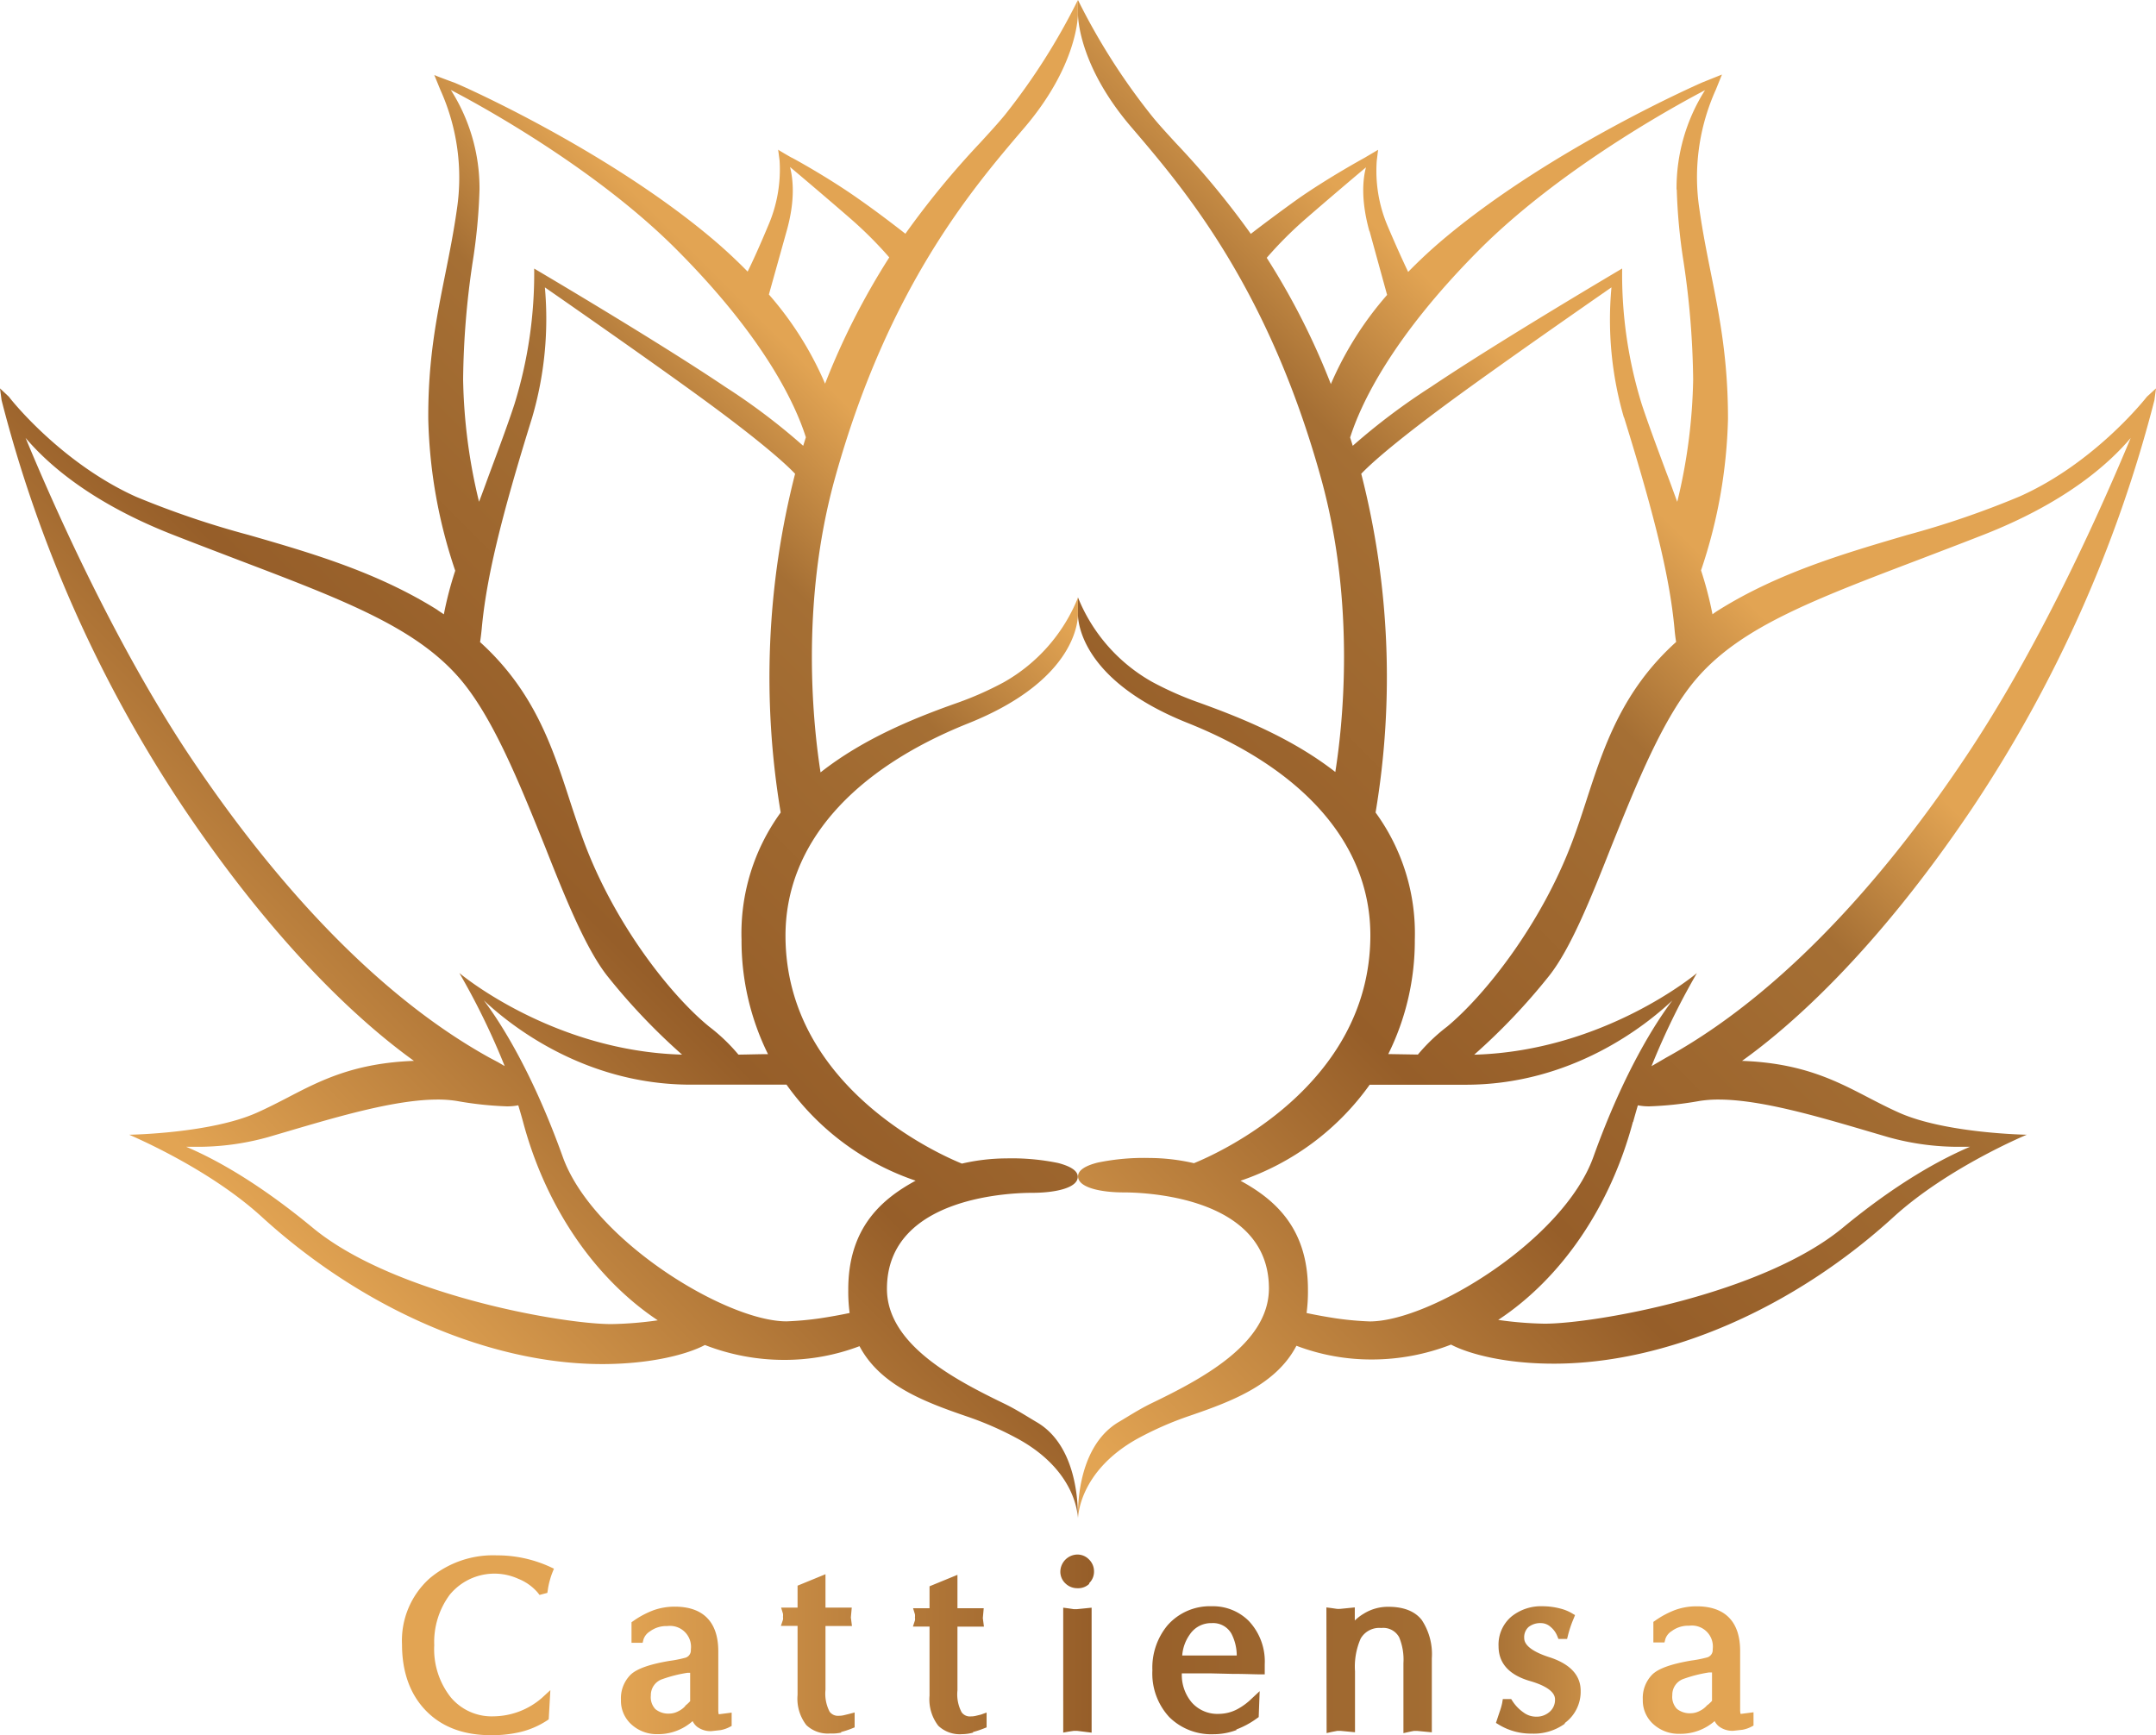 <svg xmlns="http://www.w3.org/2000/svg" xmlns:xlink="http://www.w3.org/1999/xlink" viewBox="0 0 314.33 253.03"><defs><style>.cls-1{fill:url(#linear-gradient);}.cls-2{fill:url(#linear-gradient-2);}.cls-3{fill:url(#linear-gradient-3);}</style><linearGradient id="linear-gradient" x1="842.73" y1="204.35" x2="983.89" y2="63.07" gradientTransform="matrix(1, 0, -0.01, 1, -734.03, -1)" gradientUnits="userSpaceOnUse"><stop offset="0.16" stop-color="#e2a453"/><stop offset="0.51" stop-color="#965e29"/><stop offset="0.8" stop-color="#a56f34"/><stop offset="0.93" stop-color="#e2a453"/></linearGradient><linearGradient id="linear-gradient-2" x1="2638.32" y1="200.69" x2="2503.72" y2="67.17" gradientTransform="matrix(-1, 0, 0.01, 1, 2652.42, -1)" xlink:href="#linear-gradient"/><linearGradient id="linear-gradient-3" x1="58.61" y1="239.89" x2="255.72" y2="239.89" gradientTransform="matrix(1, 0, 0, 1, 0, 0)" xlink:href="#linear-gradient"/></defs><title>cattiensa-groups_2</title><g id="Layer_2" data-name="Layer 2"><g id="Layer_1-2" data-name="Layer 1"><g id="_Group_" data-name="&lt;Group&gt;"><g id="_Group_2" data-name="&lt;Group&gt;"><path id="_Compound_Path_" data-name="&lt;Compound Path&gt;" class="cls-1" d="M295.49,165.45c-.09,0-11.8-.2-18.56-3.19-1.6-.71-3.12-1.5-4.59-2.26-4.75-2.47-9.65-5-18.36-5.32,7-5,19.42-15.84,33.49-36.74A193.67,193.67,0,0,0,314.1,58.35l.23-1.72L313,57.85c-.08.1-7.48,9.6-18.54,14.53A130.33,130.33,0,0,1,278.07,78c-9.2,2.7-18.72,5.49-27.4,10.89-.34.21-.68.43-1,.68A54,54,0,0,0,248,83.16a74.09,74.09,0,0,0,3.93-22.08c0-8.58-1.18-14.71-2.48-21.19-.6-3-1.22-6.08-1.69-9.41a31,31,0,0,1,2.4-17.41l.89-2.2S248.23,12,248.23,12c-.21.09-21.65,9.44-37.37,22.52a71.86,71.86,0,0,0-5.56,5.13c-.67-1.41-1.73-3.71-3-6.71a20.55,20.55,0,0,1-1.58-9.49l.2-1.61s-2,1.18-2,1.18-5.22,2.85-9.72,6c-2.79,2-5.33,3.91-6.84,5.08a124.16,124.16,0,0,0-10.91-13.22C170,19.3,168.8,18,167.8,16.74A94,94,0,0,1,157.16,0l0,2c0,.3,0,7.47,7.8,16.56l.3.35c7.34,8.61,19.64,23,27.34,50.83,5.14,18.56,3.1,36.41,2.08,42.82-6.41-5-14-8-19.94-10.14a48,48,0,0,1-6.77-3,24.73,24.73,0,0,1-10.82-12.34s0,1.71,0,2.33-.11,9.57,16,16c16.83,6.73,26.71,17.64,26.64,31.11-.12,21.87-22.39,31.73-25.72,33.08a29.36,29.36,0,0,0-6.49-.76,33.25,33.25,0,0,0-7.53.67c-1.8.45-2.87,1.11-2.88,2,0,1.74,3.63,2.35,6.62,2.35,2.18,0,21.21.25,21.21,14,0,8.13-9.94,13.27-17.17,16.77-1.73.84-3.37,1.91-4.65,2.66-6.59,3.82-6,14.06-6,14.06s0-6.71,8.56-11.53a48.39,48.39,0,0,1,7.71-3.39c6.16-2.11,12.6-4.54,15.56-10.21a30.72,30.72,0,0,0,11.07,2,31.89,31.89,0,0,0,11.47-2.17c2.5,1.32,7.8,2.79,15,2.78,16.36,0,34.91-8,49.62-21.48C284.13,170.15,295.49,165.45,295.49,165.45Zm-105,26a23.54,23.54,0,0,0,.2-3.29c.05-9.21-5-13.36-9.83-16a38.15,38.15,0,0,0,18.83-14h14c15.47,0,26.26-8.64,30.13-12.29-2.32,3.08-7,10.23-11.51,22.8-4.34,12.12-23.79,24-32.61,24a45.37,45.37,0,0,1-4.87-.44C193.31,192,191.82,191.73,190.47,191.44Zm51.29-36.58-1,.58a105.6,105.6,0,0,1,6.62-13.57s-13.47,11.37-32.47,11.9a91,91,0,0,0,10.94-11.52c3.1-3.93,6-11.1,9-18.71,3.79-9.44,7.71-19.2,12.66-24.82,6.43-7.31,16.72-11.23,32.31-17.16,2.95-1.13,6-2.29,9.27-3.57,11.72-4.58,18.14-10.13,21.53-14.14-4,9.61-12.58,29.05-23.26,45.3-9.65,14.68-25.19,34.42-44.38,45Zm-5-94c4.61,14.86,6.67,23.5,7.35,30.8.06.71.14,1.36.24,1.93-7.89,7.13-10.54,15.27-13.1,23.15-.65,2-1.32,4.05-2.06,6C224.74,134.64,216.61,145,211,149.67a26.54,26.54,0,0,0-4.28,4.09l-4.32-.07a37.19,37.19,0,0,0,3.87-16.7,29.89,29.89,0,0,0-5.72-18.52,119.3,119.3,0,0,0-2.09-49.39c2.15-2.26,7-6.17,13.35-10.83,7.49-5.48,19.5-13.83,23.13-16.35A51,51,0,0,0,236.75,60.86Zm1.32,102.71c.21-.77.44-1.57.69-2.42a8.23,8.23,0,0,0,1.73.15,51,51,0,0,0,7.29-.79,17.57,17.57,0,0,1,2.73-.2c6.08,0,14.29,2.41,21.54,4.54l3.2.94a38.07,38.07,0,0,0,10.56,1.41c.48,0,.93,0,1.37,0C283,169,276.68,172.4,268.68,179c-11.73,9.7-36.17,14-43.49,14a53.14,53.14,0,0,1-6.76-.55C227.67,186.36,234.78,175.92,238.07,163.57Zm6.36-135.94a82.48,82.48,0,0,0,1,10.58,123,123,0,0,1,1.39,17.13,80.6,80.6,0,0,1-2.32,17.82c-.52-1.39-1-2.78-1.54-4.15-1.4-3.76-2.72-7.31-3.63-10.07a63.84,63.84,0,0,1-2.86-19.8s-17.86,10.53-27.89,17.27A94.08,94.08,0,0,0,197.22,65c-.12-.4-.25-.81-.38-1.21h0c1.5-4.71,5.9-14.36,18.74-27.28,12.69-12.76,31.24-22.44,33-23.36A26.63,26.63,0,0,0,244.43,27.63Zm-44.78,6.09L202.23,43a49.32,49.32,0,0,0-8.2,13,104.88,104.88,0,0,0-9.35-18.41A57.71,57.71,0,0,1,190.25,32c3.45-3,7.56-6.48,8.9-7.6C198.72,26,198.35,29.06,199.65,33.72Z"/></g><g id="_Group_3" data-name="&lt;Group&gt;"><path id="_Compound_Path_2" data-name="&lt;Compound Path&gt;" class="cls-2" d="M38.15,177.41c14.71,13.44,33.26,21.47,49.62,21.48,7.22,0,12.53-1.46,15-2.78a31.84,31.84,0,0,0,11.47,2.17,30.81,30.81,0,0,0,11.07-2c3,5.67,9.4,8.1,15.55,10.21a47.6,47.6,0,0,1,7.71,3.39c8.62,4.82,8.57,11.47,8.56,11.53s.59-10.24-6-14.06c-1.28-.75-2.92-1.82-4.65-2.66-7.23-3.5-17.17-8.64-17.17-16.77,0-13.76,19-14,21.21-14,3,0,6.62-.61,6.61-2.35,0-.87-1.07-1.53-2.87-2a33.35,33.35,0,0,0-7.54-.67,29.27,29.27,0,0,0-6.48.76c-3.33-1.35-25.6-11.21-25.72-33.08-.07-13.47,9.81-24.38,26.64-31.11,16.1-6.44,16-15.39,16-16s0-2.33,0-2.33a24.79,24.79,0,0,1-10.82,12.34,48,48,0,0,1-6.77,3c-5.91,2.09-13.53,5.09-19.94,10.14-1-6.41-3.06-24.26,2.08-42.82,7.7-27.81,20-42.22,27.34-50.83l.3-.35c7.75-9.09,7.8-16.26,7.8-16.56V0a93.62,93.62,0,0,1-10.63,16.74c-1,1.22-2.23,2.56-3.66,4.12A125.38,125.38,0,0,0,132,34.08c-1.5-1.17-4-3.1-6.83-5.08-4.5-3.18-9.67-6-9.72-6s-2-1.14-2-1.18l.21,1.61A20.55,20.55,0,0,1,112,32.89c-1.25,3-2.3,5.3-3,6.71a73.74,73.74,0,0,0-5.56-5.13C87.75,21.39,66.31,12,66.1,12c0,0-2.75-1-2.79-1.08l.9,2.2a31.1,31.1,0,0,1,2.4,17.41c-.47,3.33-1.09,6.42-1.69,9.41-1.3,6.48-2.53,12.61-2.48,21.19a73.77,73.77,0,0,0,3.93,22.08,52.08,52.08,0,0,0-1.66,6.36c-.37-.25-.72-.47-1-.68C55,83.44,45.46,80.65,36.25,78a130.88,130.88,0,0,1-16.42-5.57C8.78,67.45,1.38,58,1.3,57.85L0,56.63l.23,1.72a193.09,193.09,0,0,0,26.63,59.59c14.07,20.9,26.51,31.73,33.49,36.74C51.64,155,46.74,157.53,42,160c-1.47.76-3,1.55-4.6,2.26-6.75,3-18.46,3.19-18.55,3.19S30.2,170.15,38.15,177.41Zm81.38,14.81a45.59,45.59,0,0,1-4.87.44c-8.82,0-28.27-11.86-32.62-24-4.51-12.57-9.18-19.72-11.5-22.8,3.87,3.65,14.66,12.27,30.13,12.29h14a38.13,38.13,0,0,0,18.82,14c-4.79,2.61-9.87,6.76-9.82,16a23.54,23.54,0,0,0,.2,3.29C122.5,191.73,121,192,119.53,192.22Zm-48.16-38c-19.2-10.63-34.73-30.37-44.38-45C16.31,92.9,7.71,73.46,3.73,63.85c3.39,4,9.81,9.56,21.53,14.14,3.27,1.28,6.32,2.44,9.27,3.57,15.58,5.93,25.88,9.85,32.31,17.16,4.94,5.62,8.86,15.38,12.66,24.82,3,7.61,5.93,14.78,9,18.71a91,91,0,0,0,10.94,11.52c-19-.53-32.46-11.89-32.47-11.9a104.79,104.79,0,0,1,6.61,13.57l-1-.58ZM79.44,41.9c3.63,2.52,15.63,10.87,23.13,16.35,6.38,4.66,11.2,8.57,13.35,10.83a119.53,119.53,0,0,0-2.1,49.39A29.94,29.94,0,0,0,108.11,137a37.32,37.32,0,0,0,3.86,16.7c-1.23,0-2.69.05-4.31.07a26.54,26.54,0,0,0-4.28-4.09c-5.67-4.63-13.79-15-18.23-26.91-.74-2-1.41-4-2.06-6-2.56-7.88-5.21-16-13.1-23.15.09-.57.17-1.22.24-1.93.67-7.3,2.73-15.94,7.35-30.8A51.24,51.24,0,0,0,79.44,41.9ZM95.9,192.51a53.15,53.15,0,0,1-6.77.55c-7.31,0-31.75-4.34-43.48-14-8-6.62-14.27-10.06-18.5-11.85.44,0,.89,0,1.36,0a38.15,38.15,0,0,0,10.57-1.41l3.2-.94c7.24-2.13,15.45-4.54,21.54-4.54a17.57,17.57,0,0,1,2.73.2,50.88,50.88,0,0,0,7.29.79,8.12,8.12,0,0,0,1.72-.15c.26.85.49,1.65.7,2.42C79.55,175.92,86.66,186.36,95.9,192.51ZM65.73,13.12c1.79.92,20.34,10.6,33,23.36C111.59,49.4,116,59.05,117.49,63.76h0L117.1,65a92.82,92.82,0,0,0-11.33-8.57c-10-6.74-27.89-17.27-27.89-17.27A64.38,64.38,0,0,1,75,58.94c-.9,2.76-2.22,6.31-3.62,10.07-.51,1.37-1,2.76-1.54,4.15a80.6,80.6,0,0,1-2.32-17.82,121.53,121.53,0,0,1,1.39-17.13,82.48,82.48,0,0,0,1-10.58A26.72,26.72,0,0,0,65.73,13.12Zm49.45,11.23c1.34,1.12,5.45,4.6,8.9,7.6a57.71,57.71,0,0,1,5.57,5.58,105.6,105.6,0,0,0-9.36,18.41,49,49,0,0,0-8.19-13l2.58-9.23C116,29.06,115.6,26,115.18,24.35Z"/></g><path id="_Compound_Path_3" data-name="&lt;Compound Path&gt;" class="cls-3" d="M71.56,253c-4,0-7.18-1.21-9.48-3.59s-3.47-5.63-3.47-9.66a12.18,12.18,0,0,1,4-9.59,14.34,14.34,0,0,1,9.82-3.38,18.53,18.53,0,0,1,7.75,1.67l.58.27-.24.6a11,11,0,0,0-.37,1.14,10.1,10.1,0,0,0-.28,1.35l-.07.44-1.14.3-.27-.35a7.28,7.28,0,0,0-2.82-2,8.43,8.43,0,0,0-10,2.32,11.59,11.59,0,0,0-2.26,7.37,11.31,11.31,0,0,0,2.41,7.59,7.77,7.77,0,0,0,6.26,2.77A10.92,10.92,0,0,0,79,247.57l1.24-1.14L80,250.69l-.28.19a12.46,12.46,0,0,1-3.78,1.64A18,18,0,0,1,71.56,253Zm29.4-2.1a2.36,2.36,0,0,0,.67.87,3.28,3.28,0,0,0,2.07.64h0l1.35-.15a4.67,4.67,0,0,0,1.26-.42l.36-.19v-1.94l-1.79.23h-.1a2.69,2.69,0,0,1-.06-.64v-8.54c0-4.25-2.19-6.5-6.33-6.5a9.12,9.12,0,0,0-3.16.54,13.12,13.12,0,0,0-2.87,1.53l-.29.2v3h1.62l.13-.51a2.18,2.18,0,0,1,.93-1.15,4,4,0,0,1,2.53-.78,3.06,3.06,0,0,1,3.44,3.44,1.12,1.12,0,0,1-.89,1.2,17.37,17.37,0,0,1-2.25.44c-2.88.49-4.72,1.14-5.63,2a4.85,4.85,0,0,0-1.42,3.68,4.64,4.64,0,0,0,1.58,3.63,5.46,5.46,0,0,0,3.74,1.37A7.55,7.55,0,0,0,101,250.93Zm-.34-7v4.14l-.15.16a5.51,5.51,0,0,1-.56.5l0,0,0,.05a3.32,3.32,0,0,1-1.06.78,2.81,2.81,0,0,1-1.22.32,3,3,0,0,1-2.07-.64,2.51,2.51,0,0,1-.67-2,2.45,2.45,0,0,1,1.7-2.39,20.05,20.05,0,0,1,3.66-.92Zm22,8.64a13,13,0,0,0,1.56-.51l.42-.17v-2.17l-.84.22-.7.17a3.06,3.06,0,0,1-.74.09,1.51,1.51,0,0,1-1.37-.6,5.7,5.7,0,0,1-.6-3.19v-9.3h3.86l-.16-1.24.13-1.44h-3.83v-4.87l-4.07,1.67v3.2h-1.49l-.91,0,.27.88a1.7,1.7,0,0,1,0,.48,1.09,1.09,0,0,1,0,.41l-.3.89h2.43v10.07a6.29,6.29,0,0,0,1.28,4.4,4.53,4.53,0,0,0,3.47,1.22A6.09,6.09,0,0,0,122.65,252.62Zm19.23,0a13,13,0,0,0,1.56-.51l.43-.17v-2.16L143,250l-.7.17a3,3,0,0,1-.73.09,1.48,1.48,0,0,1-1.37-.6,5.57,5.57,0,0,1-.61-3.19v-9.3h3.86l-.16-1.24.13-1.44h-3.83v-4.87l-4.07,1.67v3.2h-2.4l.27.88a1.94,1.94,0,0,1,0,.49,1.09,1.09,0,0,1,0,.41l-.29.89h2.42v10.07a6.29,6.29,0,0,0,1.28,4.4,4.55,4.55,0,0,0,3.47,1.22A6.09,6.09,0,0,0,141.88,252.62Zm13.16.08.79-.14.74-.11h.5l2.11.26V234.41l-2.1.21a4,4,0,0,1-.53,0l-.74-.11-.77-.1Zm3.77-21.77a2.33,2.33,0,0,0,.72-1.7,2.4,2.4,0,0,0-.72-1.76,2.34,2.34,0,0,0-1.7-.73,2.53,2.53,0,0,0-2.49,2.49,2.33,2.33,0,0,0,.76,1.74,2.47,2.47,0,0,0,1.73.68A2.33,2.33,0,0,0,158.81,230.93Zm21.46,21.32a12.37,12.37,0,0,0,3-1.62l.27-.19.14-3.78-1.2,1.12a9.19,9.19,0,0,1-1.91,1.43,5.82,5.82,0,0,1-2.78.76,5,5,0,0,1-4-1.65,6.24,6.24,0,0,1-1.46-4.2v-.05h4.34l3,.07c1.87,0,3.25.07,4.07.07h.68v-1.45a8.6,8.6,0,0,0-2.36-6.37,7.38,7.38,0,0,0-5.36-2.11A8.22,8.22,0,0,0,170.2,237a9.66,9.66,0,0,0-2.19,6.54,9.35,9.35,0,0,0,2.46,6.82,8.7,8.7,0,0,0,6.45,2.5A9.62,9.62,0,0,0,180.27,252.25Zm-7.88-10.79a6,6,0,0,1,1.11-3.07,3.72,3.72,0,0,1,3.18-1.65,3.07,3.07,0,0,1,2.89,1.55,7,7,0,0,1,.77,3.17Zm21.05,11.31.82-.18.73-.14h.49l2.1.2v-8.9a10.14,10.14,0,0,1,.83-4.76,3.12,3.12,0,0,1,3-1.54,2.63,2.63,0,0,1,2.61,1.36,8.48,8.48,0,0,1,.62,3.77v10.2l.82-.18c.38-.08.62-.13.73-.14h.49l2.1.2V241.79a9,9,0,0,0-1.47-5.59c-1-1.28-2.65-1.92-4.85-1.92a6.69,6.69,0,0,0-3.6,1,6.86,6.86,0,0,0-1.31,1v-1.91l-2.1.21a3.89,3.89,0,0,1-.52,0l-.75-.11-.77-.1Zm34.71-1.45a5.67,5.67,0,0,0,2.33-4.72c0-2.27-1.55-3.92-4.59-4.9-1.66-.53-3.64-1.45-3.64-2.77a2,2,0,0,1,.62-1.61,2.72,2.72,0,0,1,1.84-.58,2.08,2.08,0,0,1,1.36.53,3.35,3.35,0,0,1,1,1.36l.17.42h1.26l.13-.52a16.26,16.26,0,0,1,.81-2.41l.22-.55-.51-.3a6.4,6.4,0,0,0-1.66-.66,10.26,10.26,0,0,0-2.58-.33,6.86,6.86,0,0,0-4.53,1.51,5.35,5.35,0,0,0-1.87,4.32c0,2.49,1.55,4.2,4.61,5.08,1.65.48,3.62,1.33,3.62,2.66a2.29,2.29,0,0,1-.78,1.82,2.85,2.85,0,0,1-2,.71,3.07,3.07,0,0,1-1.82-.62,6,6,0,0,1-1.59-1.64l-.2-.31h-1.22l-.09.56a9,9,0,0,1-.32,1.15c-.1.28-.59,1.77-.59,1.77l.46.28a9,9,0,0,0,4.74,1.28A7.71,7.71,0,0,0,228.15,251.32Zm21.82-.39a2.36,2.36,0,0,0,.67.87,3.28,3.28,0,0,0,2.07.64h0l1.35-.15a4.55,4.55,0,0,0,1.26-.42l.36-.19v-1.94l-1.79.23h-.1a2.69,2.69,0,0,1-.06-.64v-8.54c0-4.25-2.19-6.5-6.33-6.5a9.12,9.12,0,0,0-3.16.54,13.12,13.12,0,0,0-2.87,1.53l-.29.2v3h1.62l.13-.51a2.18,2.18,0,0,1,.93-1.15,4,4,0,0,1,2.53-.78,3.06,3.06,0,0,1,3.44,3.44,1.12,1.12,0,0,1-.89,1.2,17.37,17.37,0,0,1-2.25.44c-2.88.49-4.72,1.14-5.63,2a4.85,4.85,0,0,0-1.42,3.68,4.64,4.64,0,0,0,1.58,3.63,5.46,5.46,0,0,0,3.74,1.37A7.55,7.55,0,0,0,250,250.93Zm-.34-7v4.14l-.15.16a5.51,5.51,0,0,1-.56.5l-.06,0,0,.05a3.32,3.32,0,0,1-1.06.78,2.81,2.81,0,0,1-1.22.32,3,3,0,0,1-2.07-.64,2.54,2.54,0,0,1-.67-2,2.45,2.45,0,0,1,1.7-2.39,20.05,20.05,0,0,1,3.66-.92Z"/></g></g></g></svg>